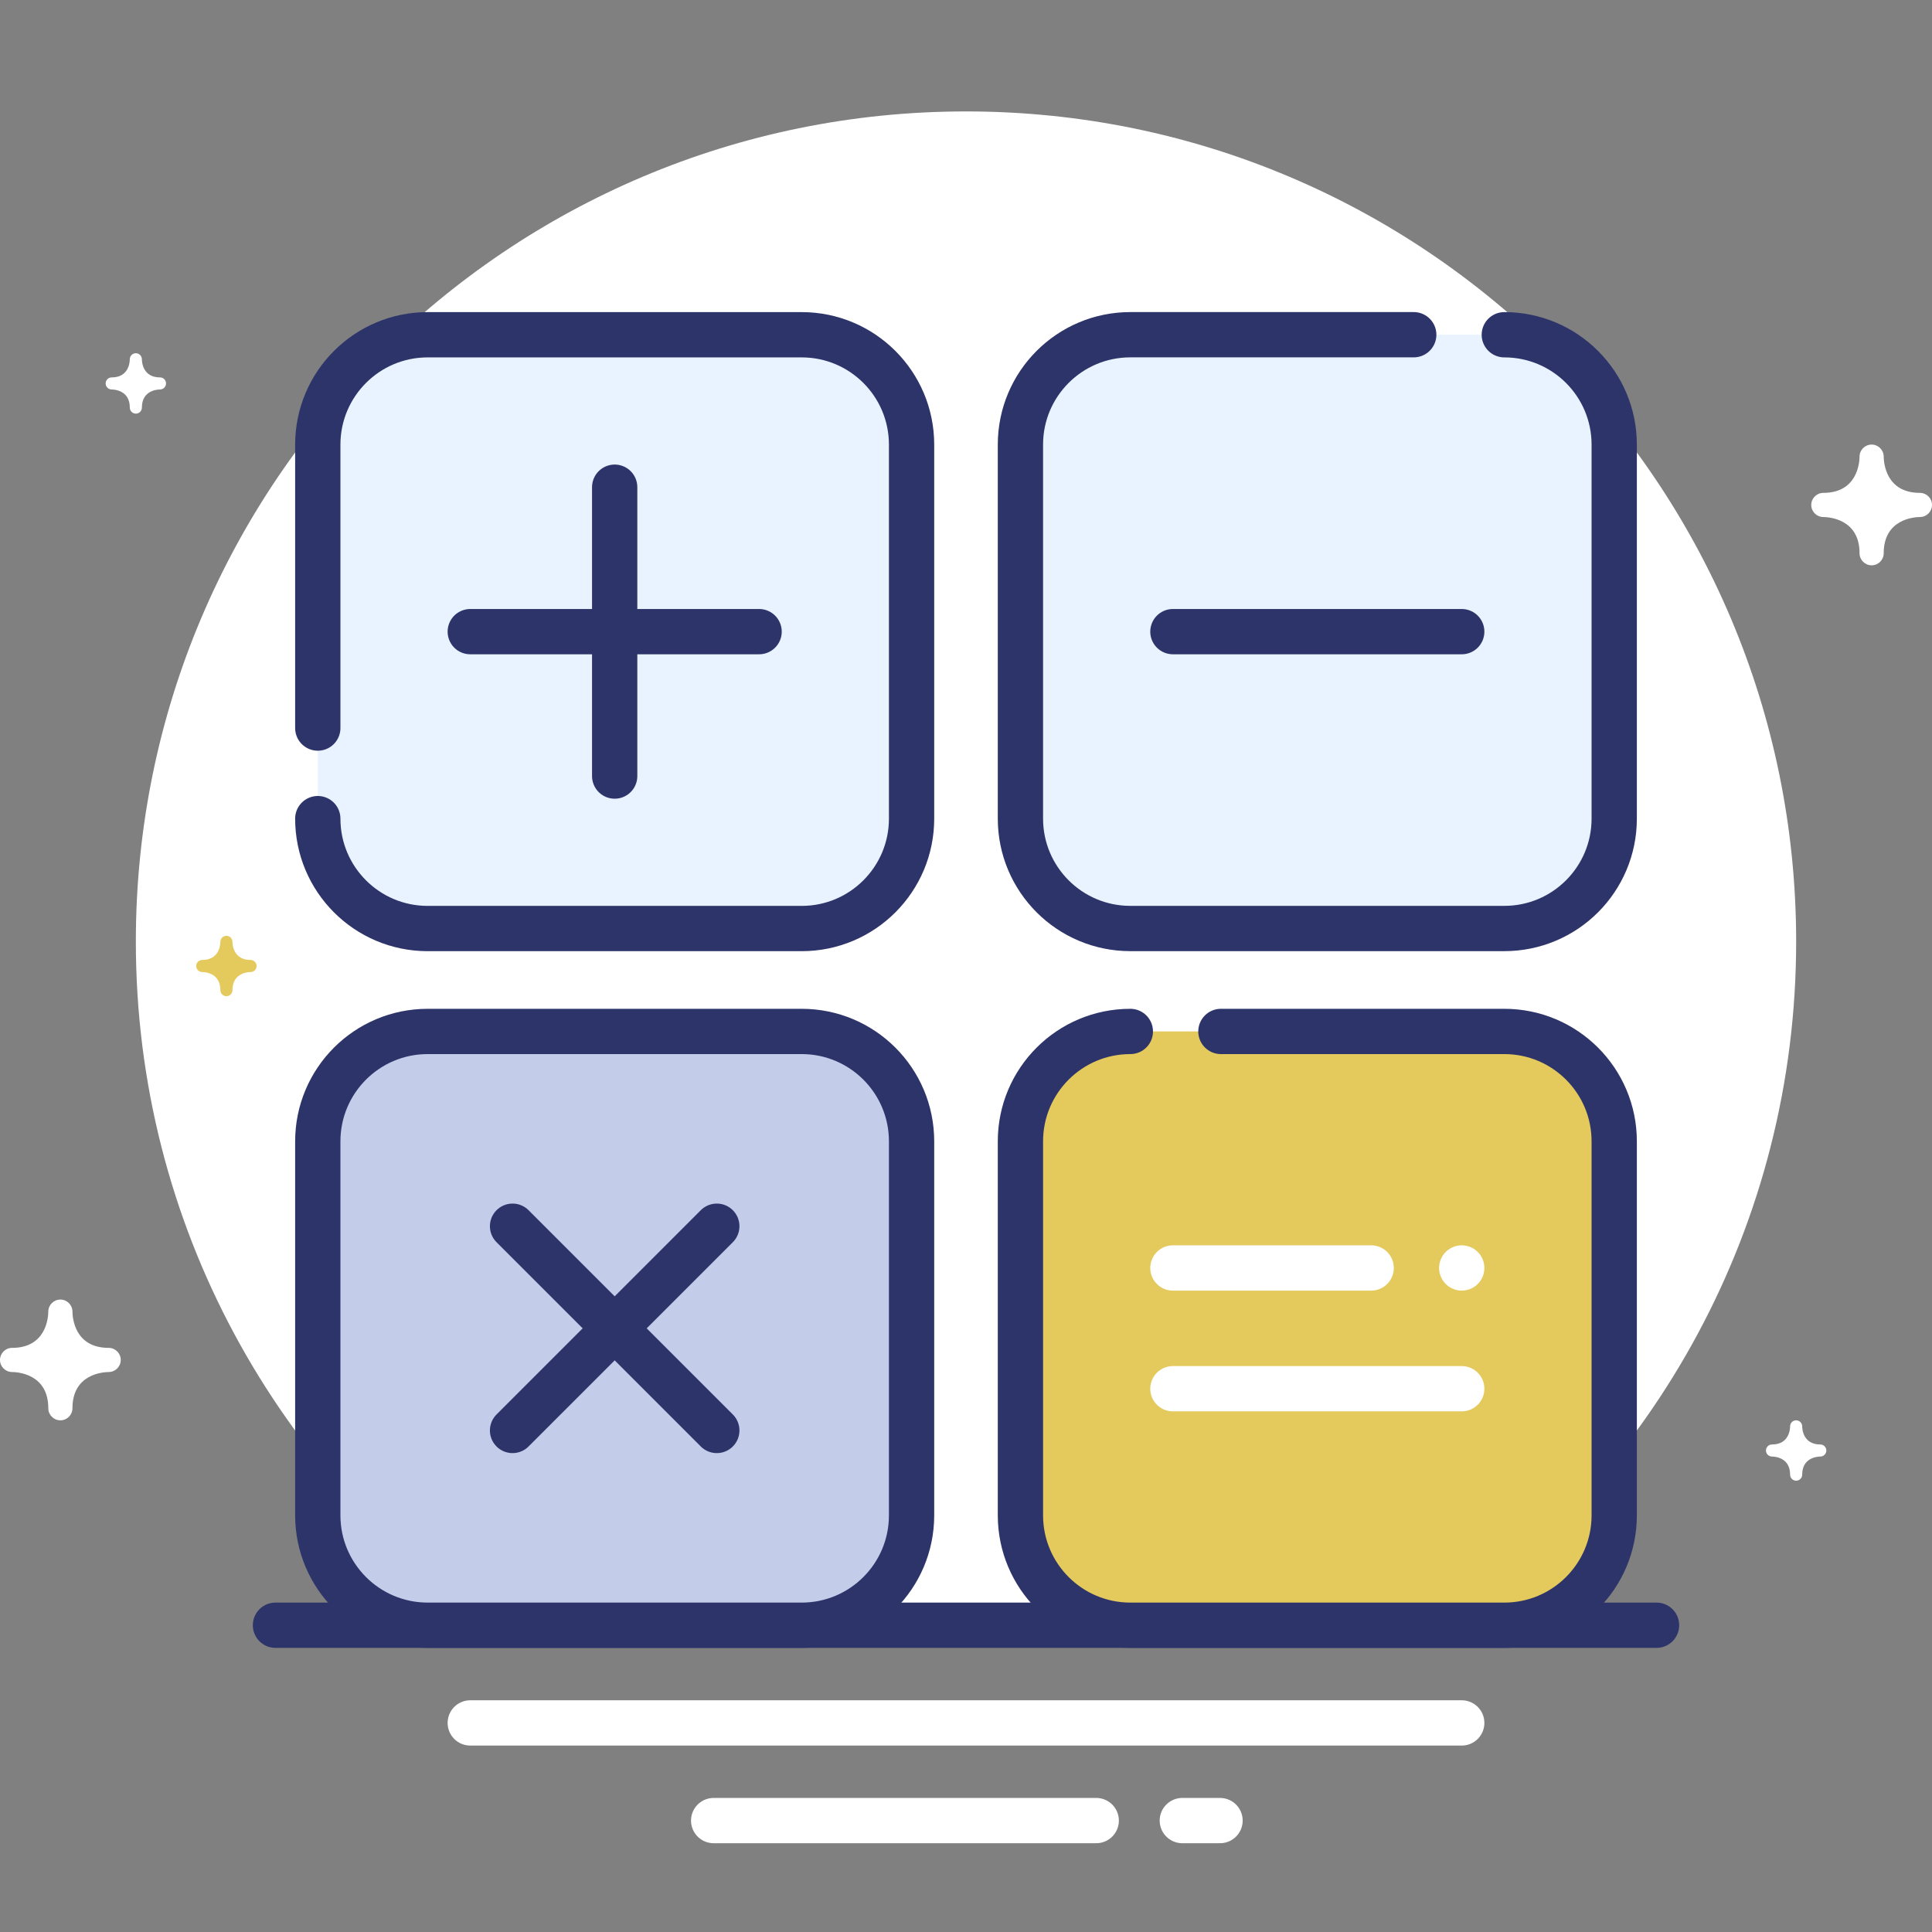 <?xml version="1.0" encoding="utf-8"?>
<!-- Generator: Adobe Illustrator 17.0.0, SVG Export Plug-In . SVG Version: 6.00 Build 0)  -->
<!DOCTYPE svg PUBLIC "-//W3C//DTD SVG 1.1//EN" "http://www.w3.org/Graphics/SVG/1.1/DTD/svg11.dtd">
<svg version="1.1" xmlns="http://www.w3.org/2000/svg" xmlns:xlink="http://www.w3.org/1999/xlink" x="0px" y="0px" width="64px"
	 height="64px" viewBox="0 0 64 64" enable-background="new 0 0 64 64" xml:space="preserve">
<rect x="0" y="0" width="64" height="64" fill="#808080" stroke="none"/>
<g id="Layer_4">
</g>
<g id="Layer_3">
</g>
<g id="Layer_2">
</g>
<g id="Layer_1">
</g>
<g id="Layer_5">
	<g>
		<g>
			<path fill="#FFFFFF" d="M59.5,31.191c0-15.188-12.312-27.5-27.5-27.5S4.5,16.003,4.5,31.191c0,9.396,4.715,17.687,11.905,22.647
				h31.191C54.785,48.878,59.5,40.587,59.5,31.191z"/>
		</g>
		
			<line fill="none" stroke="#2D346A" stroke-width="1.5" stroke-linecap="round" stroke-miterlimit="10" x1="9.125" y1="53.838" x2="54.875" y2="53.838"/>
		
			<line fill="none" stroke="#FFFFFF" stroke-width="1.5" stroke-linecap="round" stroke-linejoin="round" stroke-miterlimit="10" x1="15.578" y1="57.074" x2="48.422" y2="57.074"/>
		
			<line fill="none" stroke="#FFFFFF" stroke-width="1.5" stroke-linecap="round" stroke-linejoin="round" stroke-miterlimit="10" x1="23.641" y1="60.309" x2="36.314" y2="60.309"/>
		
			<line fill="none" stroke="#FFFFFF" stroke-width="1.5" stroke-linecap="round" stroke-linejoin="round" stroke-miterlimit="10" x1="39.166" y1="60.309" x2="40.415" y2="60.309"/>
	</g>
	<g>
		<g>
			
				<path fill="#C3CCE9" stroke="#2D346A" stroke-width="1.5" stroke-linecap="round" stroke-linejoin="round" stroke-miterlimit="10" d="
				M30.197,37.809c0-2.011-1.63-3.641-3.641-3.641H14.168c-2.011,0-3.641,1.63-3.641,3.641v12.388c0,2.011,1.63,3.641,3.641,3.641
				h12.388c2.011,0,3.641-1.63,3.641-3.641V37.809z"/>
			
				<path fill="#E4C95C" stroke="#2D346A" stroke-width="1.5" stroke-linecap="round" stroke-linejoin="round" stroke-miterlimit="10" d="
				M37.444,34.168c-2.011,0-3.641,1.63-3.641,3.641v12.388c0,2.011,1.63,3.641,3.641,3.641h12.388c2.011,0,3.641-1.63,3.641-3.641
				V37.809c0-2.011-1.63-3.641-3.641-3.641h-9.388"/>
			
				<path fill="#E8F3FF" stroke="#2D346A" stroke-width="1.5" stroke-linecap="round" stroke-linejoin="round" stroke-miterlimit="10" d="
				M10.527,27.118c0,2.011,1.63,3.641,3.641,3.641h12.388c2.011,0,3.641-1.63,3.641-3.641V14.73c0-2.011-1.63-3.641-3.641-3.641
				H14.168c-2.011,0-3.641,1.63-3.641,3.641v9.388"/>
			
				<path fill="#E8F3FF" stroke="#2D346A" stroke-width="1.5" stroke-linecap="round" stroke-linejoin="round" stroke-miterlimit="10" d="
				M46.832,11.088h-9.388c-2.011,0-3.641,1.63-3.641,3.641v12.388c0,2.011,1.63,3.641,3.641,3.641h12.388
				c2.011,0,3.641-1.63,3.641-3.641V14.73c0-2.011-1.63-3.641-3.641-3.641"/>
		</g>
		<g>
			
				<line fill="none" stroke="#FFFFFF" stroke-width="1.5" stroke-linecap="round" stroke-linejoin="round" stroke-miterlimit="10" x1="48.422" y1="42.003" x2="48.422" y2="42.003"/>
			
				<line fill="none" stroke="#FFFFFF" stroke-width="1.5" stroke-linecap="round" stroke-linejoin="round" stroke-miterlimit="10" x1="38.854" y1="42.003" x2="45.422" y2="42.003"/>
			
				<line fill="none" stroke="#FFFFFF" stroke-width="1.5" stroke-linecap="round" stroke-linejoin="round" stroke-miterlimit="10" x1="38.854" y1="46.003" x2="48.422" y2="46.003"/>
		</g>
		<g>
			
				<line fill="#E8F3FF" stroke="#2D346A" stroke-width="1.5" stroke-linecap="round" stroke-linejoin="round" stroke-miterlimit="10" x1="16.979" y1="40.62" x2="23.745" y2="47.386"/>
			
				<line fill="#E8F3FF" stroke="#2D346A" stroke-width="1.5" stroke-linecap="round" stroke-linejoin="round" stroke-miterlimit="10" x1="16.979" y1="47.386" x2="23.745" y2="40.62"/>
		</g>
		<g>
			
				<line fill="#E8F3FF" stroke="#2D346A" stroke-width="1.5" stroke-linecap="round" stroke-linejoin="round" stroke-miterlimit="10" x1="20.362" y1="16.139" x2="20.362" y2="25.708"/>
			
				<line fill="#E8F3FF" stroke="#2D346A" stroke-width="1.5" stroke-linecap="round" stroke-linejoin="round" stroke-miterlimit="10" x1="15.578" y1="20.924" x2="25.146" y2="20.924"/>
		</g>
		
			<line fill="#E8F3FF" stroke="#2D346A" stroke-width="1.5" stroke-linecap="round" stroke-linejoin="round" stroke-miterlimit="10" x1="38.854" y1="20.924" x2="48.422" y2="20.924"/>
	</g>
	<path fill="#FFFFFF" d="M2.4,43.448c0.002,0.201,0.071,1.202,1.2,1.202c0.002,0,0.002,0,0.003,0c0.002,0,0.003,0,0.005,0h0
		c0.001,0,0.001,0,0.001,0H3.61c0,0,0.001,0,0.002,0C3.827,44.656,4,44.833,4,45.05c0,0.22-0.178,0.399-0.398,0.4
		C3.401,45.452,2.4,45.521,2.4,46.65c0,0.221-0.179,0.4-0.4,0.4s-0.4-0.179-0.4-0.4c0-1.129-1.001-1.198-1.202-1.2
		C0.178,45.449,0,45.27,0,45.05c0-0.221,0.179-0.4,0.4-0.4c1.129,0,1.198-1.002,1.2-1.2c0-0.002,0-0.002,0-0.002
		c0-0.003,0.001-0.006,0-0.006v-0.001V43.44c0,0,0-0.001,0-0.002C1.606,43.223,1.783,43.05,2,43.05
		C2.22,43.05,2.399,43.228,2.4,43.448z"/>
	<path fill="#FFFFFF" d="M4.7,11.901c0.001,0.101,0.036,0.601,0.6,0.601h0.001h0.002h0h0.001h0.001h0
		c0.108,0.003,0.195,0.091,0.195,0.2c0,0.11-0.089,0.199-0.199,0.2C5.2,12.903,4.7,12.937,4.7,13.502c0,0.111-0.089,0.2-0.2,0.2
		c-0.111,0-0.2-0.089-0.2-0.2c0-0.564-0.5-0.599-0.601-0.6c-0.11-0.001-0.199-0.09-0.199-0.2c0-0.111,0.089-0.2,0.2-0.2
		c0.565,0,0.599-0.501,0.6-0.6V11.9c0-0.001,0.001-0.003,0.001-0.003c-0.001,0-0.001,0-0.001,0v-0.001v-0.001
		c0.003-0.108,0.091-0.194,0.2-0.194C4.61,11.702,4.699,11.791,4.7,11.901z"/>
	<path fill="#FFFFFF" d="M59.7,47.249c0.001,0.101,0.036,0.601,0.6,0.601h0.001h0.002h0h0.001h0.001h0
		c0.108,0.003,0.195,0.091,0.195,0.2c0,0.11-0.089,0.199-0.199,0.2c-0.101,0.001-0.601,0.036-0.601,0.6c0,0.111-0.089,0.2-0.2,0.2
		s-0.2-0.089-0.2-0.2c0-0.564-0.5-0.599-0.601-0.6c-0.11-0.001-0.199-0.09-0.199-0.2c0-0.111,0.089-0.2,0.2-0.2
		c0.565,0,0.599-0.501,0.6-0.6c0-0.001,0-0.001,0-0.001c0-0.001,0.001-0.003,0.001-0.003c-0.001,0-0.001,0-0.001,0v-0.001v-0.001
		c0.003-0.108,0.091-0.194,0.2-0.194C59.61,47.05,59.699,47.139,59.7,47.249z"/>
	<path fill="#E4C95C" d="M7.7,31.199C7.701,31.3,7.736,31.8,8.3,31.8h0.001h0.002h0h0.001h0.001h0C8.413,31.803,8.5,31.891,8.5,32
		c0,0.11-0.089,0.199-0.199,0.2C8.2,32.201,7.7,32.236,7.7,32.8c0,0.111-0.089,0.2-0.2,0.2c-0.111,0-0.2-0.089-0.2-0.2
		c0-0.564-0.5-0.599-0.601-0.6C6.589,32.199,6.5,32.11,6.5,32c0-0.111,0.089-0.2,0.2-0.2c0.565,0,0.599-0.501,0.6-0.6
		c0-0.001,0-0.001,0-0.001c0-0.001,0.001-0.003,0.001-0.003c-0.001,0-0.001,0-0.001,0v-0.001v-0.001C7.303,31.087,7.391,31,7.5,31
		C7.61,31,7.699,31.089,7.7,31.199z"/>
	<path fill="#FFFFFF" d="M62.4,15.125c0.002,0.201,0.071,1.202,1.2,1.202c0.002,0,0.002,0,0.003,0c0.002,0,0.003,0,0.005,0h0
		c0.001,0,0.001,0,0.001,0h0.001c0,0,0.001,0,0.002,0C63.827,16.334,64,16.51,64,16.727c0,0.22-0.178,0.399-0.398,0.4
		c-0.201,0.002-1.202,0.071-1.202,1.2c0,0.221-0.179,0.4-0.4,0.4c-0.221,0-0.4-0.179-0.4-0.4c0-1.129-1.001-1.198-1.202-1.2
		c-0.22-0.001-0.398-0.18-0.398-0.4c0-0.221,0.179-0.4,0.4-0.4c1.129,0,1.198-1.002,1.2-1.2c0-0.002,0-0.002,0-0.002
		c0-0.003,0.001-0.006,0-0.006v-0.001v-0.001v-0.002c0.006-0.215,0.183-0.388,0.4-0.388C62.22,14.727,62.399,14.905,62.4,15.125z"/>
</g>
</svg>
